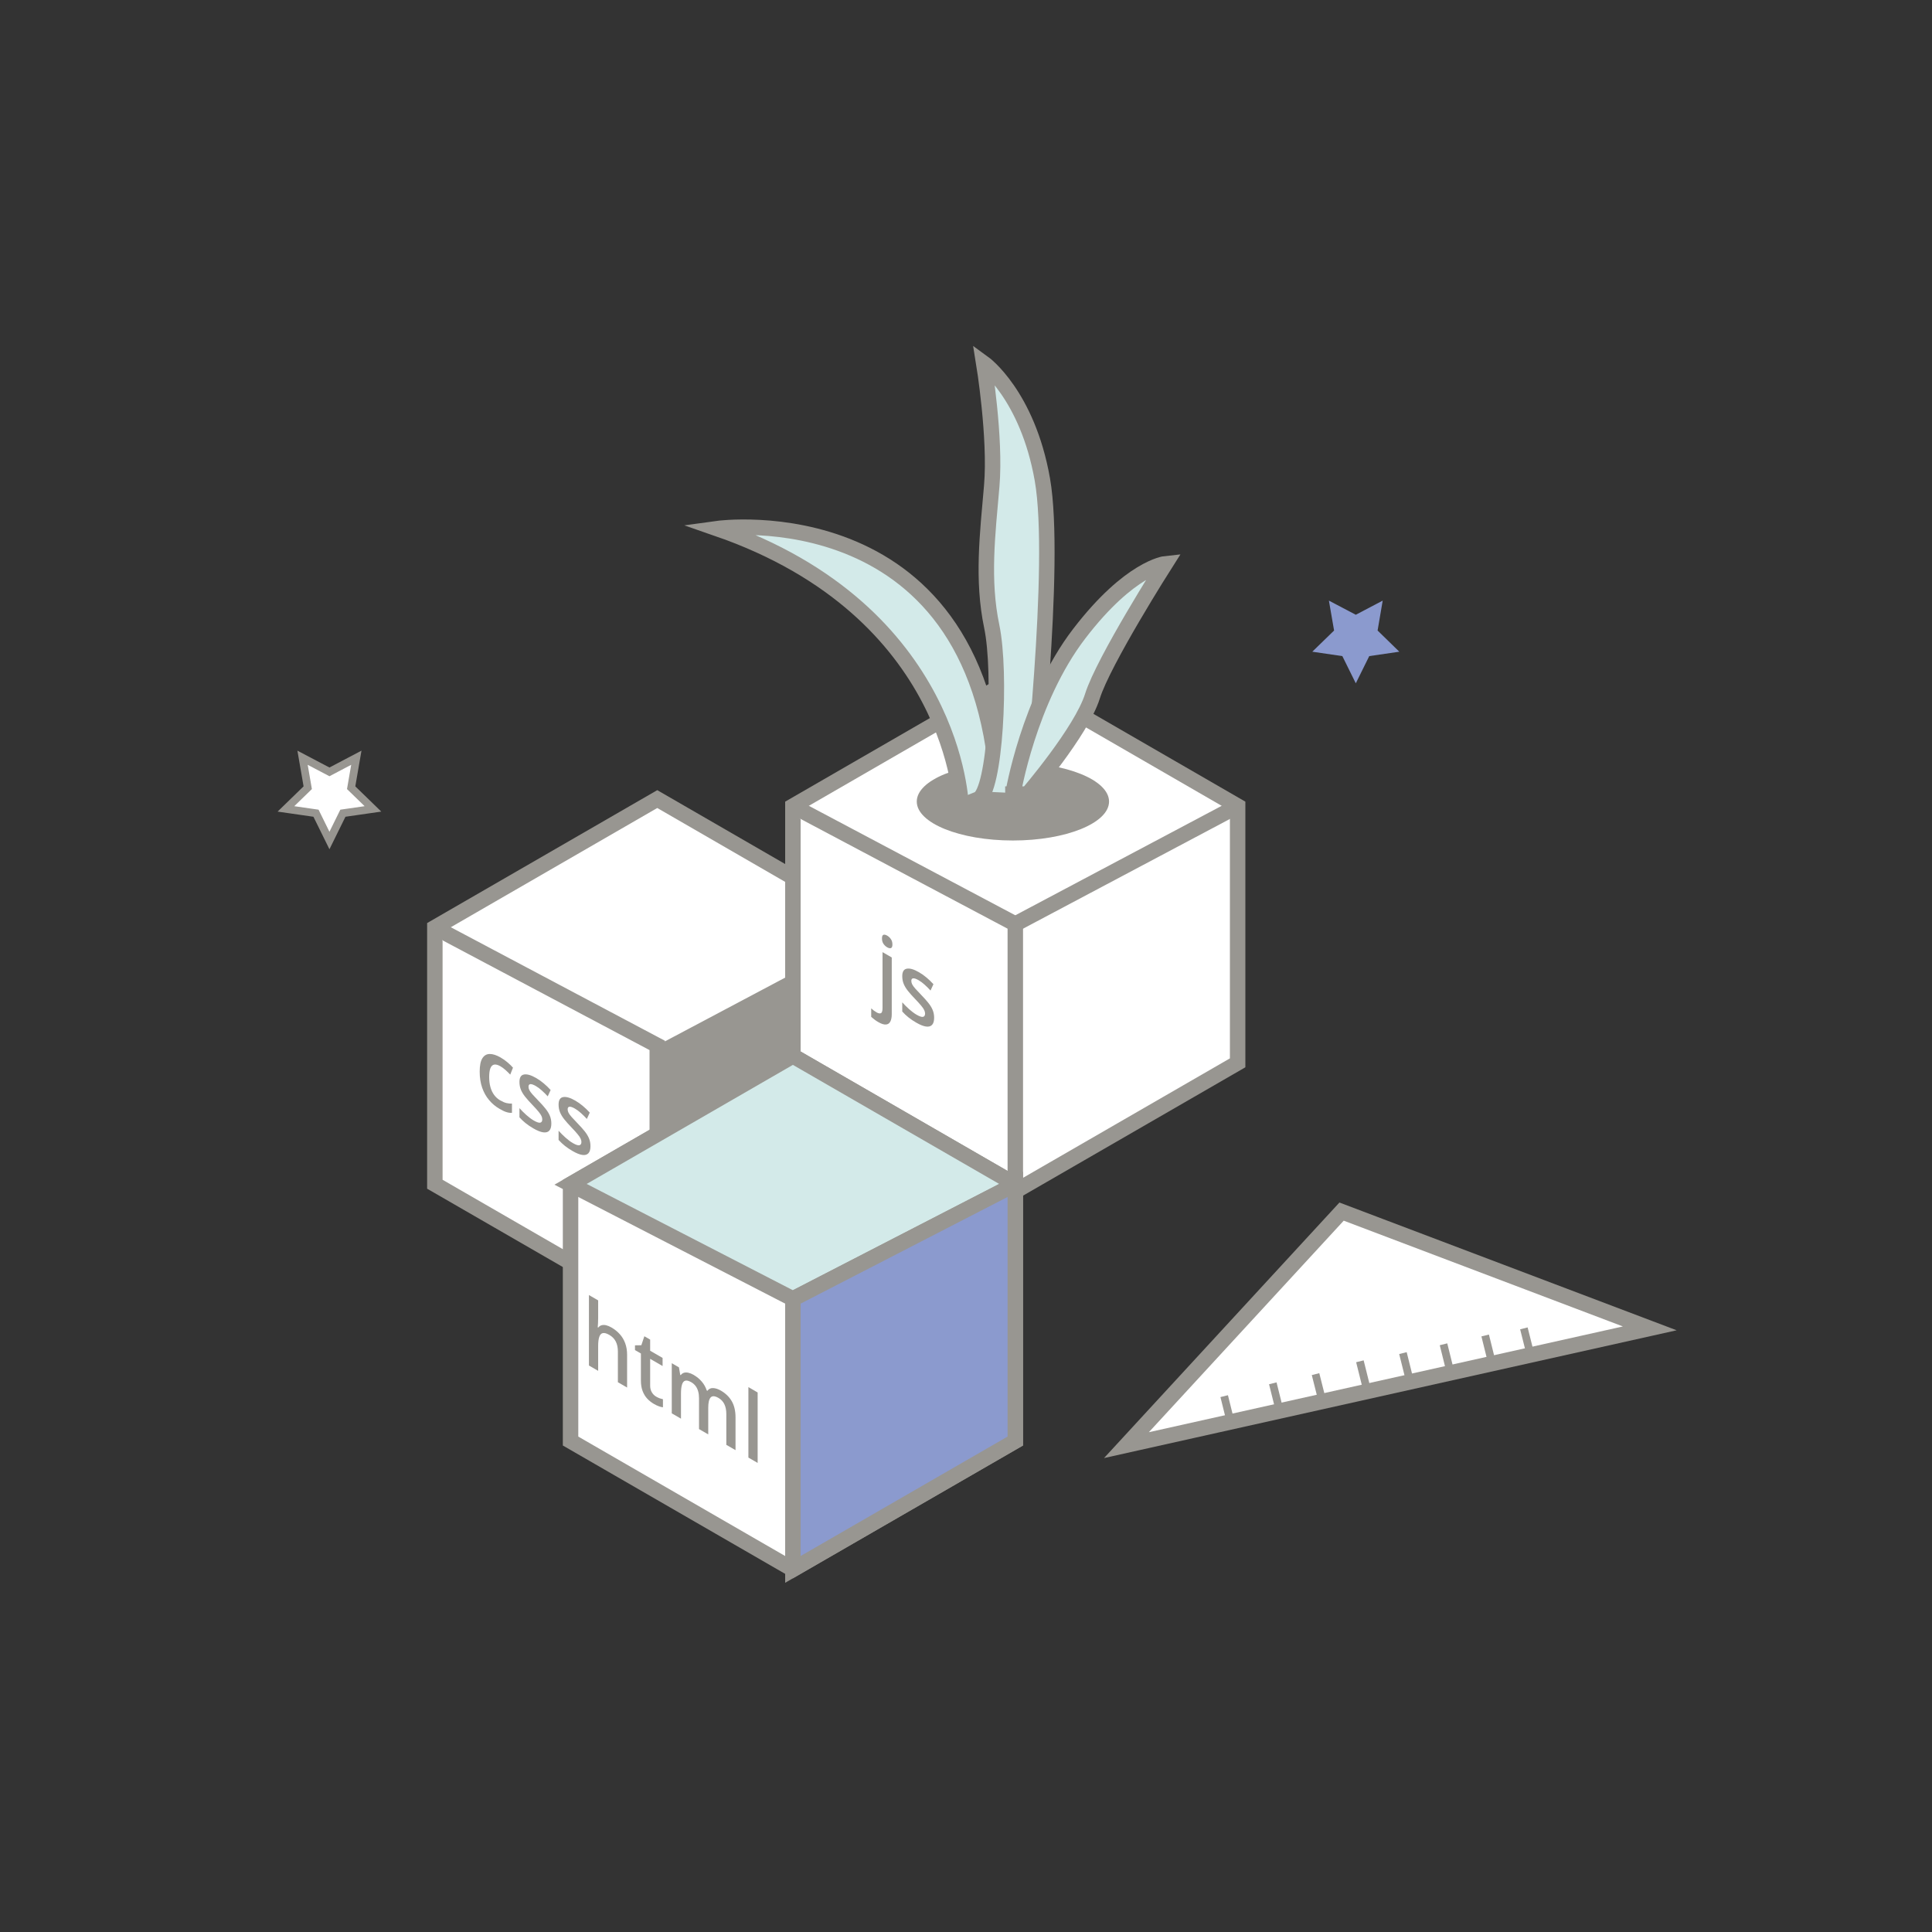 <svg width="250" height="250" viewBox="0 0 250 250" fill="none" xmlns="http://www.w3.org/2000/svg">
<rect x="0" y="0" width="250" height="250" fill="#333333" stroke="none"/>
<path d="M175.44 79.55L178.92 77.72L178.26 81.59L181.07 84.33L177.18 84.9L175.44 88.42L173.7 84.9L169.81 84.33L172.63 81.59L171.96 77.72L175.44 79.55Z" fill="#8B9ACE"/>
<path d="M42.63 99.88L46.11 98.05L45.44 101.93L48.26 104.67L44.37 105.23L42.63 108.76L40.89 105.23L37 104.67L39.82 101.93L39.15 98.05L42.63 99.88Z" fill="white" stroke="#989691" stroke-miterlimit="10"/>
<path d="M56.27 120.02V153.24L85.05 169.85L113.82 153.24V120.02L85.05 103.4L56.27 120.02Z" fill="white" stroke="#989691" stroke-width="2" stroke-miterlimit="10"/>
<path d="M56.27 120.02L85.05 135.28V168.96" fill="white"/>
<path d="M56.27 120.02L85.05 135.28V168.96" stroke="#989691" stroke-width="2" stroke-miterlimit="10"/>
<path d="M85.05 135.28L113.82 120.02V153.24L85.05 149.6V135.28Z" fill="#989691"/>
<path d="M102.6 104.31V137.53L131.38 154.14L160.15 137.53V104.31L131.38 87.69L102.6 104.31Z" fill="white" stroke="#989691" stroke-width="2" stroke-miterlimit="10"/>
<path d="M102.6 104.31L131.38 119.57V153.25" fill="white"/>
<path d="M102.6 104.31L131.38 119.57V153.25" stroke="#989691" stroke-width="2" stroke-miterlimit="10"/>
<path d="M160.15 104.31L131.38 119.57" stroke="#989691" stroke-width="2" stroke-miterlimit="10"/>
<path d="M73.83 153.25V186.47L102.6 203.08L131.38 186.47V153.25L102.6 136.64L73.83 153.25Z" fill="white" stroke="#989691" stroke-width="2" stroke-miterlimit="10"/>
<path d="M102.6 136.64L73.83 153.25L102.6 168.08L131.38 153.25L102.6 136.64Z" fill="#D3EAE9" stroke="#989691" stroke-width="2" stroke-miterlimit="10"/>
<path d="M102.6 168.08V203.08L131.38 186.47V153.25L102.6 168.08Z" fill="#8B9ACE" stroke="#989691" stroke-width="2" stroke-miterlimit="10"/>
<path d="M145.76 187L173.6 156.78L213.48 171.89L145.76 187Z" fill="white" stroke="#989691" stroke-width="2" stroke-miterlimit="10"/>
<path d="M158.41 180.66L159.24 184" stroke="#989691" stroke-miterlimit="10"/>
<path d="M164.7 179L165.53 182.33" stroke="#989691" stroke-miterlimit="10"/>
<path d="M170.23 177.81L171.07 181.14" stroke="#989691" stroke-miterlimit="10"/>
<path d="M175.97 176.15L176.8 179.48" stroke="#989691" stroke-miterlimit="10"/>
<path d="M181.54 175.09L182.37 178.42" stroke="#989691" stroke-miterlimit="10"/>
<path d="M186.79 173.95L187.62 177.29" stroke="#989691" stroke-miterlimit="10"/>
<path d="M192.18 172.81L193.01 176.15" stroke="#989691" stroke-miterlimit="10"/>
<path d="M197.19 171.89L198.03 175.23" stroke="#989691" stroke-miterlimit="10"/>
<path d="M131.07 108.76C137.94 108.76 143.51 106.503 143.51 103.72C143.51 100.936 137.94 98.68 131.07 98.68C124.2 98.68 118.63 100.936 118.63 103.72C118.63 106.503 124.2 108.76 131.07 108.76Z" fill="#989691"/>
<path d="M124.37 104.31C124.37 104.31 123.77 79.12 92.82 68.4C92.82 68.4 127.69 63.57 129.2 103.73L124.37 104.32V104.31Z" fill="#D3EAE9" stroke="#989691" stroke-width="2" stroke-miterlimit="10"/>
<path d="M126.58 103.4L133.32 103.72C133.32 103.72 136.81 72.99 134.88 62.04C132.95 51.09 127.3 47 127.3 47C127.3 47 128.87 56.63 128.33 62.88C127.79 69.13 127.07 75.03 128.33 81.05C129.59 87.07 128.8 102.5 126.58 103.4Z" fill="#D3EAE9" stroke="#989691" stroke-width="2" stroke-miterlimit="10"/>
<path d="M131.07 102.76C131.07 102.76 133.08 90.57 139.65 82C146.22 73.43 150.79 72.95 150.79 72.95C150.79 72.95 142.79 85.52 141.36 90.09C139.93 94.66 132.98 102.75 132.98 102.75H131.07V102.76Z" fill="#D3EAE9" stroke="#989691" stroke-width="2" stroke-miterlimit="10"/>
<path d="M77.402 168.27V170.561C77.402 170.799 77.395 171.027 77.382 171.246C77.371 171.467 77.36 171.636 77.346 171.753L77.412 171.791C77.53 171.633 77.676 171.531 77.848 171.486C78.021 171.438 78.214 171.438 78.427 171.486C78.643 171.537 78.873 171.633 79.117 171.773C79.547 172.021 79.912 172.316 80.213 172.658C80.514 172.996 80.744 173.385 80.903 173.824C81.066 174.266 81.147 174.764 81.147 175.318V179.549L79.954 178.86V174.888C79.954 174.384 79.865 173.955 79.685 173.602C79.506 173.244 79.229 172.957 78.853 172.74C78.491 172.531 78.204 172.453 77.99 172.506C77.781 172.557 77.63 172.726 77.539 173.013C77.448 173.296 77.402 173.68 77.402 174.164V177.387L76.209 176.698V167.581L77.402 168.27Z" fill="#989691"/>
<path d="M84.907 180.724C85.062 180.813 85.216 180.887 85.369 180.943C85.521 180.996 85.66 181.035 85.785 181.061V182.104C85.653 182.094 85.482 182.052 85.272 181.978C85.062 181.903 84.844 181.801 84.618 181.67C84.3 181.486 84.014 181.261 83.76 180.993C83.506 180.722 83.305 180.393 83.156 180.006C83.007 179.619 82.933 179.16 82.933 178.629V175.143L82.167 174.7V174.085L82.989 174.073L83.379 172.91L84.13 173.344V174.785L85.739 175.714V176.763L84.13 175.834V179.303C84.13 179.631 84.201 179.916 84.344 180.158C84.486 180.4 84.673 180.589 84.907 180.724Z" fill="#989691"/>
<path d="M93.275 179.941C93.904 180.305 94.377 180.766 94.695 181.324C95.017 181.885 95.177 182.579 95.177 183.407V187.649L93.985 186.961V182.965C93.985 182.473 93.902 182.054 93.736 181.708C93.57 181.362 93.319 181.092 92.98 180.896C92.507 180.623 92.165 180.602 91.955 180.832C91.749 181.061 91.646 181.507 91.646 182.171V185.61L90.453 184.922V180.926C90.453 180.598 90.416 180.303 90.341 180.041C90.27 179.777 90.16 179.548 90.012 179.353C89.863 179.153 89.675 178.988 89.448 178.857C89.12 178.668 88.858 178.603 88.662 178.661C88.469 178.722 88.33 178.896 88.246 179.183C88.161 179.466 88.119 179.85 88.119 180.334V183.574L86.927 182.886V176.399L87.855 176.936L88.022 177.905L88.088 177.943C88.204 177.783 88.346 177.68 88.515 177.633C88.687 177.584 88.878 177.585 89.088 177.636C89.298 177.683 89.516 177.771 89.743 177.902C90.162 178.145 90.516 178.435 90.803 178.772C91.091 179.106 91.306 179.488 91.448 179.918L91.539 179.971C91.715 179.721 91.96 179.603 92.275 179.616C92.59 179.63 92.923 179.738 93.275 179.941Z" fill="#989691"/>
<path d="M98.039 189.302L96.842 188.61V179.493L98.039 180.185V189.302Z" fill="#989691"/>
<path d="M64.665 143.501C64.134 143.194 63.673 142.81 63.285 142.347C62.895 141.884 62.596 141.346 62.386 140.732C62.177 140.119 62.072 139.434 62.072 138.676C62.072 137.887 62.187 137.309 62.417 136.941C62.647 136.574 62.965 136.389 63.371 136.385C63.78 136.383 64.249 136.534 64.776 136.839C65.111 137.032 65.414 137.246 65.685 137.48C65.959 137.713 66.19 137.938 66.38 138.157L66.025 139.054C65.818 138.837 65.607 138.633 65.39 138.441C65.174 138.25 64.966 138.097 64.766 137.981C64.438 137.792 64.164 137.718 63.944 137.759C63.728 137.802 63.565 137.958 63.457 138.228C63.352 138.499 63.3 138.881 63.3 139.373C63.3 139.85 63.354 140.283 63.462 140.674C63.57 141.061 63.731 141.399 63.944 141.69C64.157 141.978 64.419 142.211 64.731 142.391C65.039 142.568 65.314 142.685 65.558 142.739C65.801 142.794 66.031 142.815 66.248 142.804V143.999C66.035 144.017 65.806 143.988 65.563 143.914C65.319 143.844 65.02 143.706 64.665 143.501Z" fill="#989691"/>
<path d="M71.343 145.388C71.343 145.813 71.253 146.121 71.074 146.311C70.894 146.5 70.632 146.571 70.287 146.524C69.945 146.476 69.526 146.308 69.029 146.021C68.636 145.794 68.298 145.565 68.014 145.335C67.733 145.11 67.468 144.859 67.217 144.582V143.393C67.484 143.691 67.784 143.989 68.115 144.286C68.45 144.585 68.766 144.82 69.064 144.992C69.457 145.219 69.739 145.312 69.912 145.271C70.084 145.226 70.17 145.084 70.17 144.846C70.17 144.705 70.135 144.56 70.064 144.409C69.996 144.257 69.868 144.067 69.678 143.841C69.492 143.612 69.218 143.31 68.856 142.933C68.501 142.563 68.202 142.227 67.958 141.922C67.714 141.617 67.53 141.313 67.405 141.011C67.28 140.704 67.217 140.369 67.217 140.006C67.217 139.432 67.413 139.109 67.806 139.039C68.202 138.967 68.724 139.118 69.374 139.493C69.719 139.692 70.044 139.921 70.348 140.179C70.656 140.435 70.957 140.724 71.251 141.046L70.876 141.866C70.622 141.591 70.367 141.338 70.109 141.107C69.856 140.875 69.597 140.683 69.333 140.53C69.025 140.353 68.79 140.272 68.628 140.287C68.469 140.305 68.389 140.415 68.389 140.618C68.389 140.771 68.428 140.922 68.506 141.072C68.584 141.223 68.718 141.405 68.907 141.62C69.1 141.837 69.367 142.122 69.709 142.476C70.044 142.817 70.333 143.141 70.576 143.445C70.823 143.748 71.013 144.055 71.145 144.365C71.277 144.676 71.343 145.017 71.343 145.388Z" fill="#989691"/>
<path d="M76.407 148.312C76.407 148.737 76.317 149.045 76.138 149.234C75.959 149.424 75.696 149.495 75.351 149.448C75.01 149.399 74.59 149.231 74.093 148.944C73.701 148.718 73.362 148.489 73.078 148.259C72.797 148.034 72.532 147.783 72.281 147.506V146.316C72.549 146.615 72.848 146.913 73.18 147.21C73.514 147.509 73.831 147.744 74.128 147.916C74.521 148.143 74.803 148.235 74.976 148.194C75.148 148.149 75.235 148.008 75.235 147.77C75.235 147.629 75.199 147.483 75.128 147.333C75.06 147.181 74.932 146.991 74.742 146.765C74.556 146.536 74.282 146.233 73.92 145.856C73.565 145.487 73.266 145.15 73.022 144.846C72.779 144.541 72.594 144.237 72.469 143.935C72.344 143.628 72.281 143.293 72.281 142.93C72.281 142.355 72.478 142.033 72.87 141.963C73.266 141.891 73.788 142.042 74.438 142.417C74.783 142.616 75.108 142.845 75.412 143.103C75.72 143.358 76.021 143.647 76.316 143.97L75.94 144.79C75.686 144.515 75.431 144.262 75.174 144.031C74.92 143.799 74.661 143.606 74.397 143.454C74.09 143.276 73.854 143.195 73.692 143.211C73.533 143.229 73.454 143.339 73.454 143.542C73.454 143.694 73.493 143.846 73.57 143.996C73.648 144.147 73.782 144.329 73.971 144.544C74.164 144.761 74.431 145.046 74.773 145.399C75.108 145.741 75.397 146.064 75.641 146.369C75.888 146.672 76.077 146.979 76.209 147.289C76.341 147.6 76.407 147.94 76.407 148.312Z" fill="#989691"/>
<path d="M113.636 132.25C113.46 132.148 113.293 132.036 113.134 131.913C112.975 131.794 112.841 131.684 112.733 131.582V130.48C112.848 130.586 112.959 130.68 113.068 130.762C113.176 130.844 113.299 130.925 113.438 131.005C113.658 131.132 113.839 131.166 113.981 131.107C114.127 131.051 114.199 130.825 114.199 130.431V123.206L115.392 123.894V131.242C115.392 131.637 115.331 131.951 115.209 132.185C115.091 132.422 114.901 132.551 114.641 132.572C114.384 132.596 114.049 132.488 113.636 132.25ZM114.128 121.436C114.128 121.159 114.192 121.001 114.321 120.962C114.453 120.925 114.614 120.961 114.803 121.07C114.986 121.176 115.143 121.323 115.275 121.513C115.41 121.704 115.478 121.938 115.478 122.216C115.478 122.489 115.41 122.645 115.275 122.685C115.143 122.722 114.986 122.687 114.803 122.582C114.614 122.473 114.453 122.323 114.321 122.134C114.192 121.942 114.128 121.71 114.128 121.436Z" fill="#989691"/>
<path d="M120.877 131.696C120.877 132.122 120.787 132.43 120.608 132.619C120.429 132.809 120.167 132.88 119.822 132.833C119.48 132.784 119.06 132.616 118.563 132.329C118.171 132.102 117.832 131.874 117.548 131.643C117.268 131.419 117.002 131.168 116.752 130.891V129.701C117.019 130 117.318 130.298 117.65 130.595C117.985 130.893 118.301 131.129 118.599 131.301C118.991 131.527 119.274 131.62 119.446 131.579C119.619 131.534 119.705 131.393 119.705 131.154C119.705 131.014 119.669 130.868 119.598 130.718C119.531 130.565 119.402 130.376 119.213 130.149C119.027 129.921 118.753 129.618 118.391 129.241C118.035 128.872 117.736 128.535 117.493 128.23C117.249 127.926 117.065 127.622 116.939 127.319C116.814 127.013 116.752 126.678 116.752 126.314C116.752 125.74 116.948 125.418 117.34 125.348C117.736 125.275 118.259 125.427 118.908 125.802C119.253 126.001 119.578 126.229 119.883 126.487C120.19 126.743 120.491 127.032 120.786 127.354L120.41 128.175C120.157 127.899 119.901 127.646 119.644 127.416C119.39 127.184 119.132 126.991 118.868 126.839C118.56 126.661 118.325 126.58 118.162 126.596C118.003 126.613 117.924 126.724 117.924 126.927C117.924 127.079 117.963 127.23 118.041 127.381C118.118 127.531 118.252 127.714 118.441 127.929C118.634 128.145 118.901 128.431 119.243 128.784C119.578 129.126 119.867 129.449 120.111 129.754C120.358 130.057 120.547 130.363 120.679 130.674C120.811 130.984 120.877 131.325 120.877 131.696Z" fill="#989691"/>
</svg>
